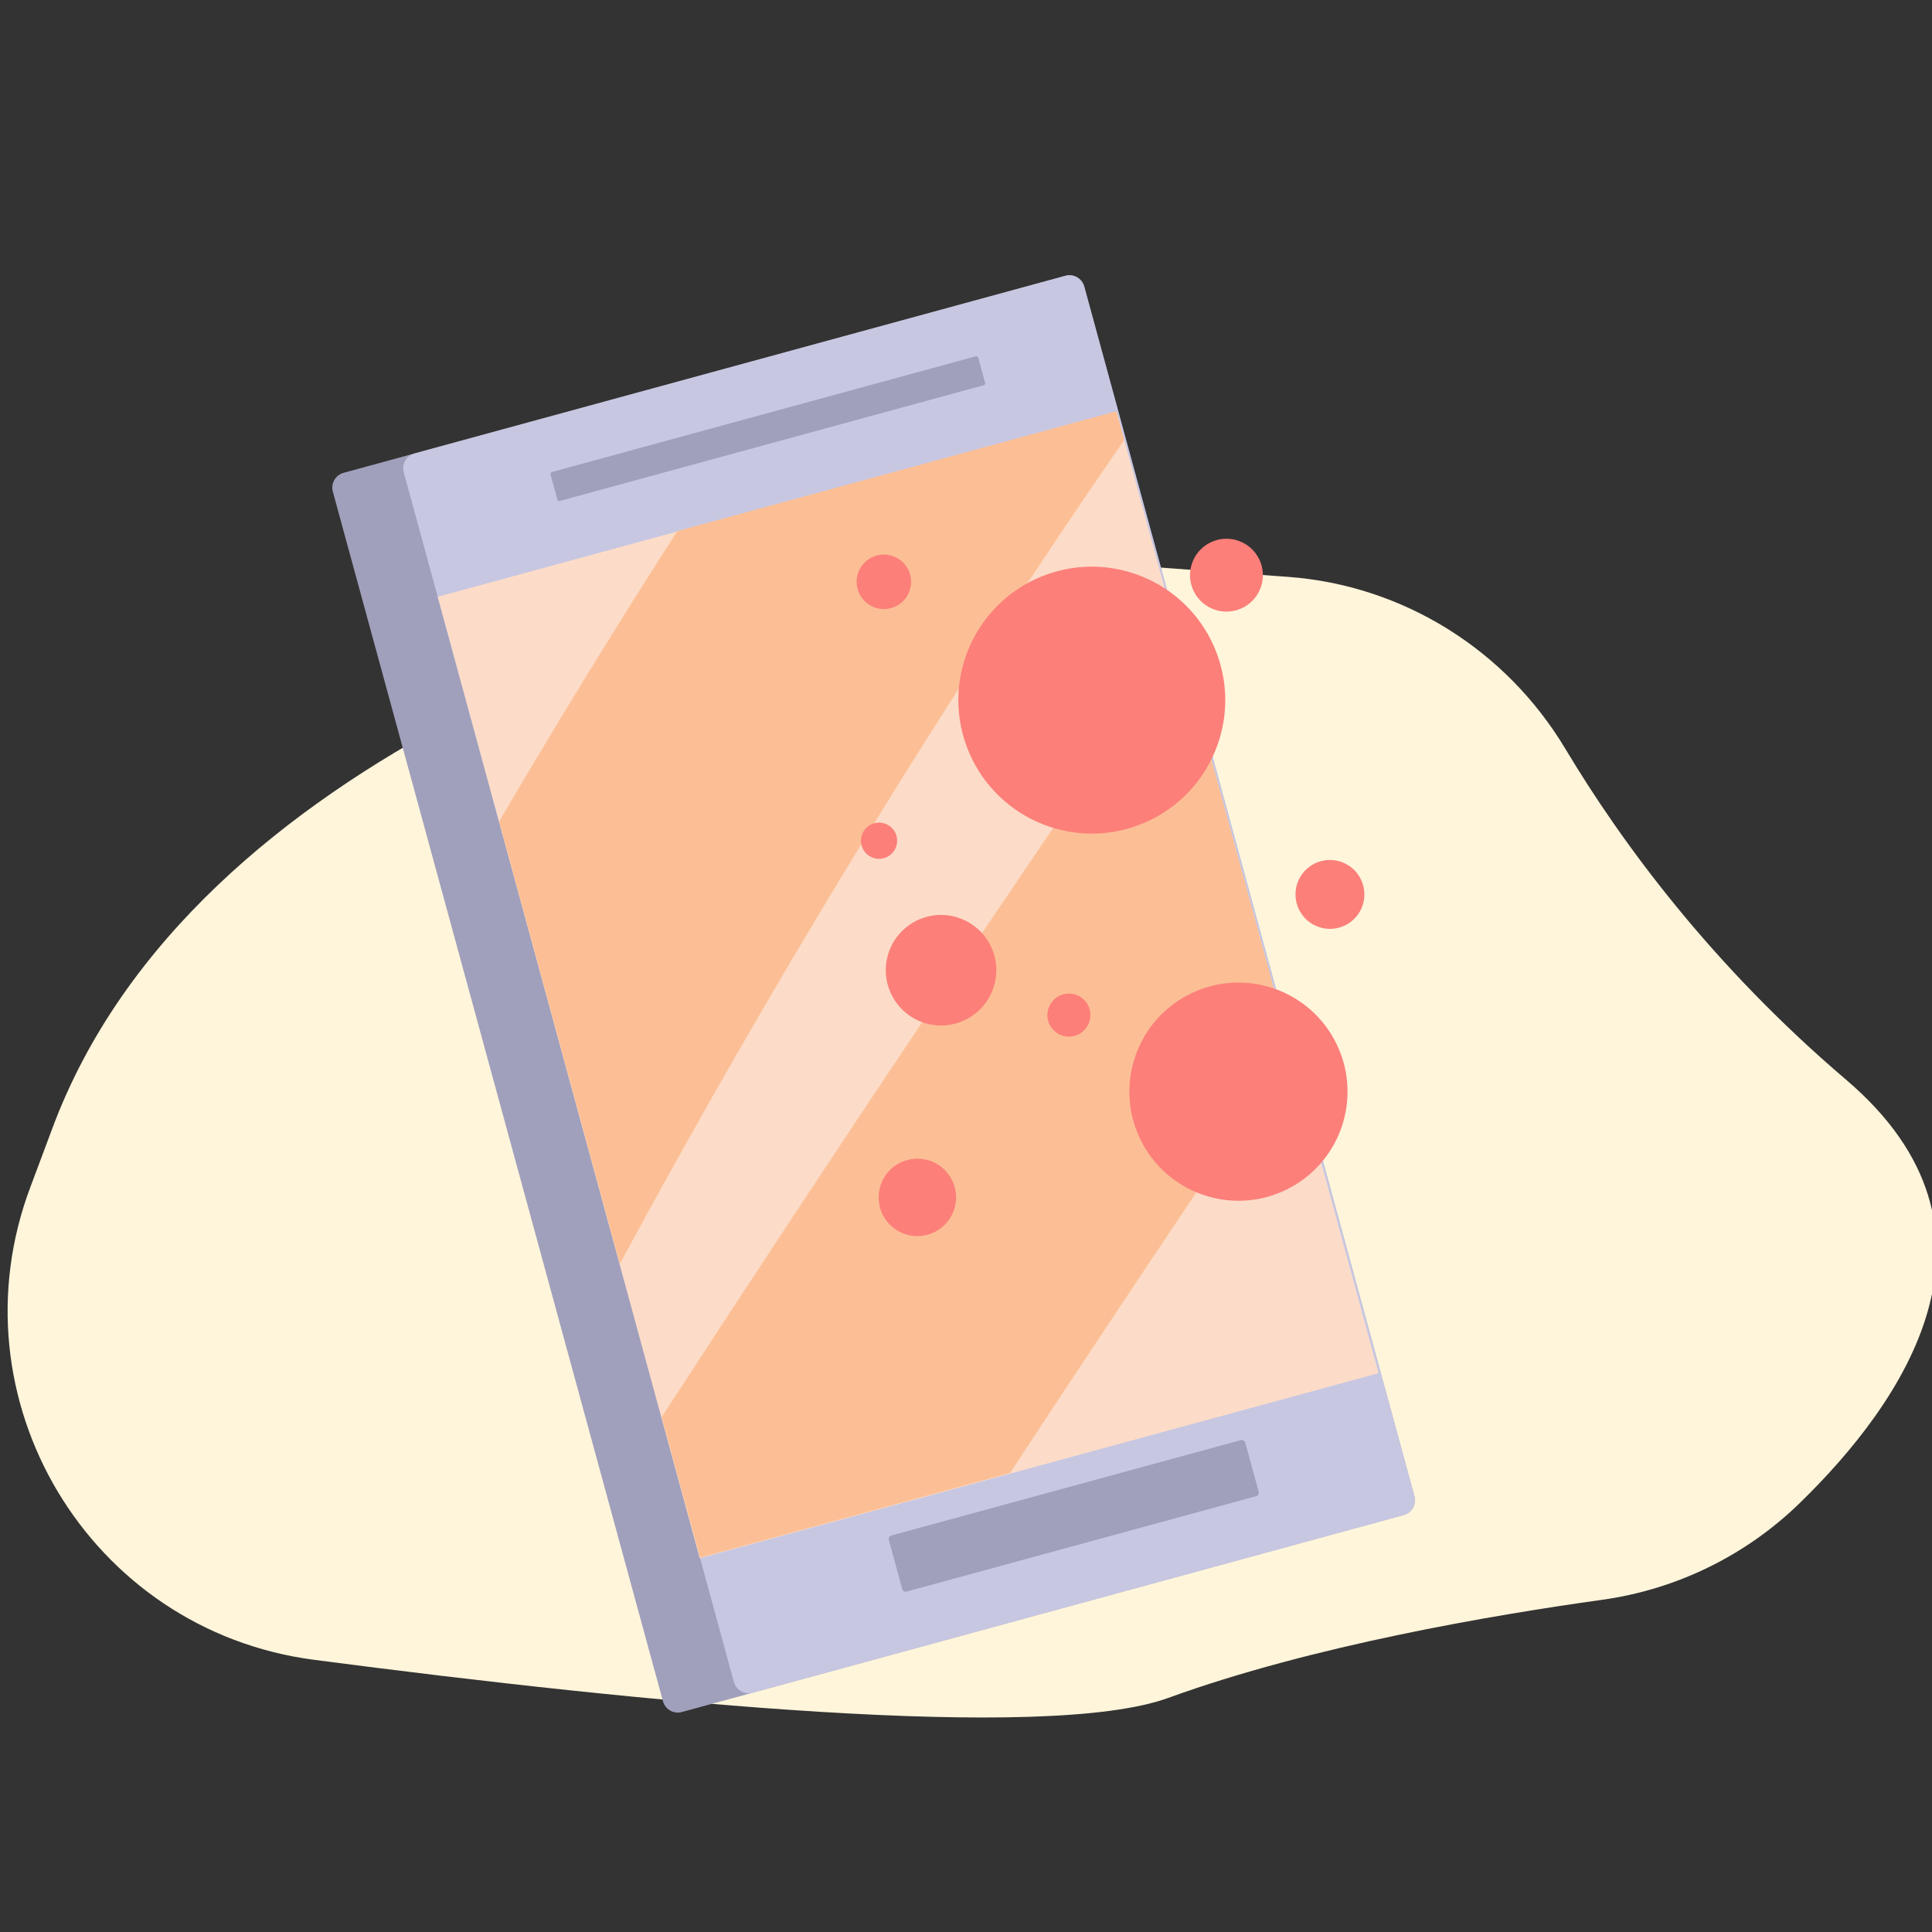 <?xml version="1.0" encoding="utf-8"?>
<!-- Generator: Adobe Illustrator 24.0.2, SVG Export Plug-In . SVG Version: 6.00 Build 0)  -->
<svg version="1.1" xmlns="http://www.w3.org/2000/svg" xmlns:xlink="http://www.w3.org/1999/xlink" x="0px" y="0px"
	 viewBox="0 0 400 400" style="enable-background:new 0 0 400 400;" xml:space="preserve">
<rect x="0" y="0" width="400" height="400" fill="#333333" stroke="none"/>
<g id="Capa_1" style="display:none;">
	<path style="display:inline;fill:#FFF5DB;" d="M188.36,99.78c0,0,81.19-78.37,125.93-14.25s77.88,133.59,77.88,133.59
		s13.26,172.77-71.25,140.71s-212.1-7.12-212.1-7.12S-40.3,276.12,37.58,233.37c47.14-25.87,59.07-53.7,61.14-71.64
		c1.49-12.89,8.94-24.09,20.01-29.28L188.36,99.78z"/>
	<g style="display:inline;">
		<path style="fill:#1C2026;" d="M214.94,14.87c36.09-0.92,61.14,33.87,68.2,65.94c2.46,11.19,3.35,23.25,3.34,34.68
			c0,28.4-11.72,51.18-30.26,71.09c-14.44,15.5-33.81,13.66-52.99,17.35c-7.91,1.52-21.38,5.39-28.08-0.78
			c-6.33-5.82-4.52-15.34-4.51-23.3c0.02-17.09-5.47-33.98-9.78-50.45c-4.41-16.81-8.21-36.07-3.51-53.53
			c5.9-21.91,15.02-45.46,36.74-55.95C200.82,16.68,207.9,15.05,214.94,14.87z"/>
		<g>
			<g>
				<path style="fill:#1C2026;" d="M172.41,42.82c-5.28,11.42-8.68,24.6-8.68,37.07c0,23.82,9.97,55.18,34.51,67.19
					c12.1,5.92,18.5,6.62,30.89,2.32c10.46-3.63,22.99-9.54,32.44-16.47c28.06-20.6,31.8-56.21,23.68-78
					c-5.61-15.06-22.14-35.53-40.42-37.76C212.48,13.22,187.77,9.63,172.41,42.82z"/>
			</g>
			<g>
				<path style="fill:#F6B5A0;" d="M276.65,92.97c0.14,8.98-4.85,19.17-12.94,22.9c-10.96,5.07-15.19-4.99-15.19-14.83
					c-0.01-7.93,3.47-21.59,12.46-24.42C269.45,73.96,276.54,85.6,276.65,92.97z"/>
			</g>
			<g>
				<rect x="205.15" y="113.97" style="fill:#F6B5A0;" width="53.8" height="66.9"/>
			</g>
			<g>
				<path style="fill:#F1927C;" d="M242.53,151c5.4-11.33,8.61-22.79,7.7-37.04l-45.1,0.03l0.05,58.15
					C219.34,169.96,236.78,163.07,242.53,151z"/>
			</g>
			<g>
				<path style="fill:#F6B5A0;" d="M185.84,243.6l-9.74,24.01l-7.48,18.44c0,0.01-0.01,0.02-0.01,0.04l-5.43,13.37l-0.01,0.01
					l-5.45,13.45l-7.43,18.31l-6.55,16.16v0.01l-0.13,0.32c-6.28,7.97-12.78,10.35-18.75,9.85c-0.69-0.05-1.36-0.13-2.02-0.27
					c-0.01,0-0.01-0.01-0.01-0.01c-0.16-0.01-0.32-0.05-0.48-0.09c0.05-0.05,0.11-0.09,0.16-0.12l0.01-0.01
					c-7.63-5.34-14.79-11.3-21.42-17.81c-0.09-11.74,0.55-22.01,1.72-31.14c1.77-13.91,4.77-25.2,8.29-35.13l0.01-0.01
					c5.3-14.98,11.79-26.86,17.08-39.91c0,0,9.89-28.84,26.11-39.3c0.65-0.43,1.32-0.82,1.99-1.17c0.67-0.37,1.37-0.7,2.07-0.98
					c1.05-0.44,2.13-0.81,3.22-1.05l0.05-0.01l0.05-0.01l0.07-0.02c1.15-0.27,2.32-0.43,3.52-0.46c1.65-0.07,3.34,0.07,5.07,0.49
					c0.03,0,0.04,0.01,0.06,0.01c0.05,0.01,0.1,0.02,0.15,0.04c0,0,5.88,2.04,10.64,10.14v0.01c0.98,1.64,1.89,3.53,2.71,5.72v0.01
					C186.93,214.47,188.53,226.29,185.84,243.6z"/>
			</g>
			<g>
				<path style="fill:#F6B5A0;" d="M332.24,210.25l-13.59,47.83l-0.21,0.74l-1.59,5.57v0.01l-0.74,2.63l-1.57,5.5l-28.06,98.77
					l-0.93,3.26l-0.03,0.06c-20.19,8.46-42.34,13.12-65.6,13.12c-21.28,0-41.62-3.91-60.39-11.05l-1.65-57.55c0.01,0,0.01,0,0-0.01
					l-0.17-6.22l-0.16-5.5l-0.5-17.43l-0.37-12.84l-1.41-49.09l-0.28-9.81v-0.01l-0.18-6.35v-0.01l-0.51-18.11l-0.01-0.4l2-0.77
					l2.1-0.81l3.19-1.22l0.05-0.01l0.05-0.01l0.07-0.02l1.54-0.61c0.01-0.01,0.02-0.01,0.02-0.01l2.49-0.95v-0.01l4.59-1.76
					l0.04-0.01l15.75-6.06h0.01l9.47-3.64l0.28-0.11l2.37-0.91l6.72-2.59h0.11l30.04-0.07l23.72-0.05l0.04,0.02l4.71,2.33l1.05,0.53
					l16.52,8.24l19.2,9.57l23.5,11.71L332.24,210.25z"/>
			</g>
			<g>
				<path style="fill:#F6B5A0;" d="M254.15,117.4c-5.14,12.94-12.16,23.58-24.35,31.08c-11.92,7.34-24.25,11.09-35.77,1.6
					c-9.16-7.56-15.1-18.58-18.44-29.7c-7.69-25.58-1.86-61,14.4-81.63c17.85-22.66,52.36-17.63,65.72,7.61
					C266.59,66.92,262.46,96.5,254.15,117.4z"/>
			</g>
			<g>
				<g>
					<path style="fill:#F1927C;" d="M263.45,107.95c-0.68,0-1.3-0.45-1.49-1.13c-2.76-9.85-0.64-19.17,5.03-22.17
						c0.75-0.4,1.69-0.11,2.09,0.65c0.4,0.76,0.11,1.69-0.65,2.09c-4.25,2.25-5.78,10.42-3.49,18.6c0.23,0.83-0.25,1.68-1.07,1.91
						C263.73,107.92,263.59,107.95,263.45,107.95z"/>
				</g>
				<g>
					<path style="fill:#F1927C;" d="M271.64,95.4c-0.2,0-0.41-0.04-0.61-0.13c-2.36-1-5.45-1.57-7.05-0.57
						c-0.72,0.45-1.68,0.24-2.13-0.49c-0.46-0.72-0.23-1.68,0.49-2.13c3.42-2.14,8.45-0.28,9.91,0.35c0.79,0.33,1.15,1.24,0.81,2.03
						C272.82,95.05,272.25,95.4,271.64,95.4z"/>
				</g>
			</g>
			<g>
				<path style="fill:#EF883B;" d="M336.25,231.35c-1.2,3.8-3.62,7.82-5.8,11.89c-0.23,6.77-2.04,14.13-4.22,21.48
					c-0.79,2.74-1.66,5.48-2.51,8.18c-0.35,1.6-0.74,3.19-1.17,4.81v0.01c-0.44,1.64-0.9,3.31-1.39,5.07
					c-0.18,0.62-0.35,1.26-0.54,1.91c-0.63,2.19-1.31,4.51-2.03,7.08c-3.68,13.03-4.85,30.01-11,42.27l-10.37,35.13
					c-2.77,1.42-5.59,2.76-8.45,4.03c-1.05,0.47-2.11,0.93-3.18,1.38c-0.02,0-0.04,0.01-0.06,0.03
					c-20.19,8.46-42.34,13.12-65.6,13.12c-21.28,0-41.62-3.91-60.39-11.05c-1.89-0.72-3.76-1.48-5.63-2.26l-3.23-38.59l-0.39-4.62
					l-1-12.07v-0.01l-0.68-8.2v-0.01l-0.27-3.14l-0.34-4.08c-0.23-0.64-0.47-1.27-0.7-1.88c-4.66-12.44-9.68-20.84-11.48-34.34
					c-0.26-1.91-0.13-4.19,0.26-6.75v-0.01c0.09-0.56,0.2-1.14,0.32-1.73c0.01-0.07,0.04-0.13,0.06-0.21
					c1.26-6.48,4.05-14.35,7.14-21.85c0.01-0.03,0.03-0.05,0.03-0.06c1.6-3.91,3.28-7.72,4.83-11.18c0.87-1.92,1.7-3.73,2.46-5.39
					c0.8-1.74,1.52-3.3,2.13-4.66l1.8-3.76v-0.01l5.13-10.71l5.33-11.12l0.27-0.58l0.27-0.54v-0.01l0.68-1.43l3.89-1.36l0.06-0.01
					l15.92-5.54l9.21-3.2c0,0,0.04,0.02,0.1,0.06c0.06,0.04,0.13,0.09,0.24,0.15c2.4,1.42,17.21,9.51,38.74,7.29
					c5.55-0.56,11.45-1.81,17.81-4.04h0.09c2.1-0.73,4.24-1.56,6.42-2.53c1.21-0.54,2.42-1.1,3.65-1.71
					c0.34-0.17,0.69-0.34,1.04-0.53c0.15-0.07,0.31-0.15,0.46-0.23c0.28,0.12,0.58,0.24,0.88,0.38c4.63,1.99,11.17,4.68,18.14,7.54
					c7.33,2.99,15.15,6.17,21.73,8.9h0.01c0.01,0,0.03,0.01,0.04,0.01c3.73,1.55,7.05,2.96,9.67,4.09
					c7.29,3.18,11.9,4.01,18.92,7.72c1.63,0.86,2.81,2.16,3.63,3.76h0.01C340.33,214.4,338.26,224.94,336.25,231.35z"/>
			</g>
			<g>
				<g>
					<path style="fill:#21263D;" d="M192.53,87.27c-0.16,2.85-1.68,5.08-3.39,4.98c-1.71-0.1-2.96-2.48-2.8-5.33
						c0.16-2.85,1.68-5.07,3.38-4.98C191.45,82.04,192.7,84.42,192.53,87.27z"/>
				</g>
				<g>
					<path style="fill:#21263D;" d="M229.54,89.38c-0.16,2.85-1.68,5.07-3.39,4.97c-1.71-0.1-2.96-2.48-2.8-5.33
						c0.16-2.84,1.68-5.07,3.38-4.98C228.45,84.15,229.71,86.54,229.54,89.38z"/>
				</g>
				<g>
					<path style="fill:#F1927C;" d="M203.68,111.75c-0.07,0-0.14,0-0.21-0.01c-4.33-0.58-7.76-2.41-9.42-5
						c-0.89-1.39-1.16-2.89-0.75-4.21c0.21-0.67,1-1.82,4.04-6.03c2.01-2.79,5.27-7.3,6.02-8.85l-5.25-9.71
						c-0.41-0.75-0.13-1.69,0.63-2.1c0.74-0.4,1.69-0.13,2.1,0.63l5.54,10.24c0.06,0.1,0.1,0.21,0.13,0.31
						c0.34,1.2-0.23,2.39-6.65,11.28c-1.5,2.08-3.37,4.68-3.62,5.22c-0.1,0.35,0.04,0.94,0.43,1.54c0.43,0.67,2.22,2.92,7.22,3.59
						c0.85,0.11,1.44,0.89,1.33,1.74C205.1,111.19,204.44,111.75,203.68,111.75z"/>
				</g>
				<g>
					<path style="fill:#1C2026;" d="M227.1,78.02c3.16,0.08,7.04,1.32,9.73,2.3c-0.01-6.58-13.64-6.85-17.03-6.58
						c-1.63,0.13-3.14,0.79-2.19,4.51C218.1,80.14,221.12,77.87,227.1,78.02z"/>
				</g>
				<g>
					<path style="fill:#1C2026;" d="M190.07,75.9c-3.15-0.28-7.15,0.51-9.93,1.17c0.76-6.53,14.32-5.25,17.67-4.6
						c1.61,0.32,3.03,1.14,1.67,4.74C198.77,79.04,196.03,76.44,190.07,75.9z"/>
				</g>
				<g>
					<path style="fill:#F1927C;" d="M234.83,101.86c-0.12,2.02-3.92,3.45-8.5,3.19c-4.58-0.26-8.19-2.11-8.08-4.14
						c0.11-2.02,3.92-3.45,8.5-3.19C231.33,97.98,234.95,99.83,234.83,101.86z"/>
				</g>
				<g>
					<path style="fill:#F1927C;" d="M193.97,99.53c-0.12,2.02-3.92,3.45-8.5,3.19c-4.58-0.26-8.19-2.11-8.08-4.13
						c0.12-2.03,3.92-3.45,8.5-3.19C190.46,95.65,194.09,97.5,193.97,99.53z"/>
				</g>
			</g>
			<g>
				<path style="fill:#1C2026;" d="M240.59,51.32c0,0,0.9,10.81,2.32,19.31c1.11,0.83,11.04,17.18,12.22,17.89
					c0.35,0.21,3.26-0.74,3.26-0.74c0.46-4.59,3.53-8.54,8.96-8.76c3.91-0.15,7.19,4.81,8.24,9c0.25-4.14,0.69-9.41,0.73-13.83
					c0.04-4.19-0.21-8.69-0.74-12.99c-1.23-10.01-2.04-15.5-6.84-24.89c-5.16-10.1-13.21-17.92-24.6-20.75
					c-13.74-3.42-36.19-6.17-47.83,2.3c-5.97,4.34-14.81,14.54-12.11,27.28C184.21,45.14,205.45,33.3,240.59,51.32z"/>
			</g>
			<g>
				<path style="fill:#F6B5A0;" d="M388.85,235.89c-2.19,20.91-8.19,40.68-17.27,58.62c-16.39-10.26-33.24-21.01-45.35-29.78
					c-2.7-1.94-5.16-3.8-7.33-5.52c-0.16-0.13-0.31-0.26-0.45-0.38c-1.25-1-2.39-1.97-3.42-2.87c-2.62-2.31-4.5-4.31-5.46-5.91
					c-14.46-26.26,5.1-40.85,14.38-43.92c1.98-0.65,3.48-0.78,4.11-0.39c2.48,0.47,5.55,1.31,9.09,2.53h0.01
					C349.96,212.65,368.97,221.94,388.85,235.89z"/>
			</g>
			<g>
				<path style="fill:#EF883B;" d="M388.94,235.07c-0.03,0.28-0.05,0.55-0.09,0.82c-2.19,20.91-8.19,40.68-17.27,58.62
					c-1.32,2.6-2.7,5.17-4.16,7.7c-0.29,0.5-0.57,1.01-0.88,1.52c-2.68-1.44-5.32-2.9-7.92-4.35
					c-14.04-7.86-26.86-15.76-36.07-21.64v-0.01c-0.83-0.53-1.64-1.04-2.41-1.54c-0.39-0.24-0.77-0.49-1.14-0.73v-0.01
					c-1.65-1.05-3.14-2.03-4.46-2.9c-4.14-2.71-6.51-4.34-6.51-4.34c-1.3-1.36-2.52-2.71-3.65-4.07
					c-25.8-30.87-9.69-60.96-3.93-69.72c1.07-1.65,1.8-2.54,1.8-2.54c0.88,0.26,1.76,0.51,2.64,0.8h0.01c0.01,0,0.03,0.01,0.04,0.01
					C331.97,201.02,363.41,218.74,388.94,235.07z"/>
			</g>
			<g>
				<path style="fill:#EF883B;" d="M329.52,347.69c-0.53,0.44-1.05,0.88-1.57,1.31c-9.45,7.78-19.74,14.57-30.72,20.19
					c-2.77,1.42-5.59,2.76-8.45,4.03c-1.05,0.47-2.11,0.93-3.18,1.38c-0.02,0-0.04,0.01-0.06,0.03
					c-20.19,8.46-42.34,13.12-65.6,13.12c-21.28,0-41.62-3.91-60.39-11.05c-1.89-0.72-3.76-1.48-5.63-2.26
					c-4.66-1.97-9.22-4.14-13.65-6.5c1.44-9.31,3.09-15.59,3.09-15.59l0.21-2.65c0,0-0.01,0,0-0.01l0.18-2.28v-0.01l1.78-22.91
					l0.63-7.85c0-0.01,0-0.01,0-0.01l0.66-8.46l0.49-6.33l0.09-1c0-0.01,0-0.01,0-0.01l1.43-18.33c2.57-1.91,5.19-3.68,7.88-5.33
					c2.09-1.28,4.22-2.49,6.38-3.62c3.09-1.65,6.23-3.13,9.43-4.48c1.19-0.5,2.38-0.99,3.59-1.44c4.11-1.6,8.28-2.99,12.51-4.18
					c43.65-12.34,92.17-4.57,115.76,0.7c5.27,1.18,9.29,2.24,11.73,2.91c0.54,0.15,0.99,0.27,1.36,0.38c0.9,0.26,1.37,0.4,1.37,0.4
					c0.45,2.8,0.89,5.59,1.31,8.36c0.34,2.22,0.69,4.44,1.02,6.62C324.92,308.13,327.76,331.84,329.52,347.69z"/>
			</g>
			<g>
				<path style="fill:none;" d="M224.77,187.28c-10.26,0-19.51-2.72-28.14-8.26c-0.72-0.46-0.92-1.42-0.46-2.14
					c0.46-0.72,1.42-0.93,2.14-0.47c9.82,6.31,20.06,8.69,32.22,7.49l1.94-0.18c8.52-0.81,22.78-2.17,28.05-7.13
					c0.62-0.59,1.6-0.55,2.18,0.07c0.59,0.62,0.55,1.6-0.07,2.19c-6.04,5.68-20.38,7.04-29.87,7.95l-1.93,0.19
					C228.77,187.18,226.75,187.28,224.77,187.28z"/>
			</g>
			<g>
				<path style="fill:none;" d="M330.86,346.54c-0.45,0.38-0.89,0.76-1.34,1.15c-0.53,0.44-1.05,0.88-1.57,1.31
					c-1.71-22.63-3.94-43.67-7.32-64.29c-0.51-3.09-1.05-6.18-1.61-9.26v-0.01c-0.49-2.68-1-5.35-1.54-8.02c-0.21-1-0.4-2-0.61-3.01
					c-0.59-2.82-1.2-5.63-1.83-8.46c-0.47-2.02-0.93-4.03-1.42-6.05c-0.2-0.83,0.32-1.67,1.14-1.87c0.83-0.18,1.66,0.32,1.87,1.15
					c0.72,2.97,1.39,5.94,2.04,8.9c0.1,0.38,0.17,0.76,0.25,1.12c1.36,6.17,2.57,12.33,3.65,18.51v0.01
					C326.5,299.85,328.98,322.31,330.86,346.54z"/>
			</g>
			<g>
				<path style="fill:#EF883B;" d="M203.78,241.95l-15.16,21.48l-22.61,32.03l-2.82,4l-0.01,0.01l-5.61,7.96l-8.27,11.72v0.01
					l-3.76,5.32l-8.33,11.8l-14.66,20.79c-7.63-5.34-14.79-11.3-21.42-17.81c-3.69-3.61-7.21-7.38-10.56-11.32
					c-2.67-3.12-5.21-6.33-7.64-9.64l-3.37-4.77c24.49-85.16,52.16-104.72,52.16-104.72c7.77-10.17,18.07-15.19,26.59-17.68
					c1.77-0.51,3.46-0.92,5.02-1.23c0.01-0.01,0.02-0.01,0.02-0.01c0.77-0.16,1.52-0.29,2.22-0.42c1.87-0.31,3.51-0.49,4.84-0.6
					h0.04c2.33-0.2,3.73-0.16,3.73-0.16c3.31,0.56,6.27,1.42,8.91,2.51c7.39,3.07,12.33,8.02,15.58,13.66
					C207.81,220.71,203.78,241.95,203.78,241.95z"/>
			</g>
			<g>
				<path style="fill:none;" d="M147.27,308.23c-0.75,0-1.41-0.55-1.53-1.31c-0.71-4.63-3.06-9.92-5.54-15.51
					c-4.04-9.09-8.23-18.49-5.73-26.38c4.13-13.07,10.34-31.9,14.43-43.8c0.28-0.81,1.14-1.23,1.96-0.96
					c0.81,0.28,1.23,1.16,0.96,1.96c-4.08,11.87-10.28,30.67-14.41,43.72c-2.14,6.78,1.79,15.63,5.6,24.2
					c2.58,5.79,5.01,11.26,5.78,16.3c0.13,0.85-0.45,1.63-1.29,1.76C147.42,308.23,147.34,308.23,147.27,308.23z"/>
			</g>
			<g>
				<path style="fill:none;" d="M361.02,298.2c2.16,1.46,4.3,2.8,6.4,4.01c-0.29,0.5-0.57,1.01-0.88,1.52
					c-0.22,0.38-0.45,0.77-0.67,1.15c-2.16-1.24-4.35-2.6-6.57-4.11c-0.48-0.32-0.72-0.86-0.67-1.39c0.01-0.26,0.1-0.53,0.26-0.76
					C359.36,297.9,360.32,297.72,361.02,298.2z"/>
			</g>
			<g>
				<path style="fill:none;" d="M286.49,371.3c0.77,0.67,1.53,1.32,2.28,1.92c-1.05,0.47-2.11,0.93-3.18,1.38
					c-0.01-0.01-0.02-0.01-0.04-0.04c-4.43-3.69-8.89-8.38-13.02-12.73c-2.75-2.87-5.34-5.6-7.66-7.76
					c-7.76-7.26-13.62-14.77-19.83-22.74c-2.37-3.04-4.78-6.12-7.33-9.25c-0.54-0.66-0.44-1.63,0.22-2.16
					c0.66-0.55,1.63-0.45,2.17,0.21c2.57,3.14,4.99,6.24,7.37,9.3c6.13,7.87,11.93,15.3,19.51,22.39c2.4,2.22,5.01,4.98,7.79,7.89
					C278.52,363.64,282.54,367.87,286.49,371.3z"/>
			</g>
			<g>
				<path style="fill:none;" d="M255.61,372.56c-0.74,0-1.39-0.54-1.52-1.29c-0.69-4.08-1.11-8.2-1.27-12.26
					c-0.03-0.86,0.63-1.57,1.49-1.61c0.98,0.08,1.57,0.63,1.6,1.49c0.15,3.93,0.56,7.92,1.23,11.87c0.14,0.84-0.42,1.64-1.26,1.78
					C255.78,372.55,255.69,372.56,255.61,372.56z"/>
			</g>
			<g>
				<g>
					<g>
						<path style="fill:#21263D;" d="M200.83,134.07c-8.44-4.46-5.44-23.49,4.24-14.53C210.23,124.32,211.56,139.74,200.83,134.07z"
							/>
					</g>
					<g>
						<path style="fill:#E6475B;" d="M206.83,121.82c3.54,6.08,3.36,17.2-6,12.25c-0.69-0.36-1.26-0.84-1.8-1.37
							C199.85,127.95,202.27,123.75,206.83,121.82z"/>
					</g>
				</g>
				<g>
					<path style="fill:#BAD7E9;" d="M186.43,128.53c0,0-13.37-2.79-12.3,2.35C174.13,130.89,175.36,135.96,186.43,128.53z"/>
				</g>
				<g>
					<path style="fill:#BAD7E9;" d="M177.38,137.8c0,0-13.62,0.96-11.2,5.62C166.18,143.42,168.75,147.96,177.38,137.8z"/>
				</g>
				<g>
					<path style="fill:#BAD7E9;" d="M191.01,136.82c0,0-13.09,3.91-9.71,7.92C181.3,144.74,184.8,148.61,191.01,136.82z"/>
				</g>
			</g>
		</g>
		<g>
			<g>
				<path style="fill:#F5AD93;" d="M178.92,212.38c0,0-0.26,2.63-1.18,7.72c-1.71,9.53-5.73,27.7-14.66,53.43
					c-1.8,5.18-3.79,10.67-6.01,16.46c-2.52,6.59-5.33,13.58-8.46,20.93v0.01c-0.81,1.87-1.61,3.75-2.46,5.67c0,0,0,0,0,0.01
					c-2.75,6.29-5.72,12.84-8.96,19.65c-2.6,5.51-5.37,11.19-8.31,17.04c-1.06,1.65-2.44,3.06-4.02,4.25
					c-0.25,0.21-0.52,0.4-0.77,0.59l-1.73-0.95c0.05-0.05,0.11-0.09,0.16-0.12l0.01-0.01c-7.63-5.34-14.79-11.3-21.42-17.81
					c-3.69-3.61-7.21-7.38-10.56-11.32c1.23-4.51,2.63-7.33,2.63-7.33c3.36-4.28,6.58-8.44,9.65-12.49
					c13.48-17.76,24.23-33.34,32.74-46.58c0,0,0-0.01,0.01-0.01c0.17-0.27,0.33-0.52,0.5-0.78v-0.01c2.22-3.46,4.29-6.77,6.2-9.9
					c5.46-8.94,9.74-16.56,13.01-22.77c2.81-5.3,4.89-9.59,6.38-12.81c0.13-0.28,0.26-0.55,0.38-0.82c1.91-4.19,2.7-6.34,2.7-6.34
					l11.95,3.62L178.92,212.38z"/>
			</g>
			<g>
				<g>
					<path style="fill:#F5AD93;" d="M156.11,175.92c0.7-5.13,4.43-9.84,9.97-10.77c6.92-1.22,18.76-7.47,22.03-3.35
						c4.53,5.7-4.2,23.77-5.29,30.58c-0.77,4.78-2.9,17.4-7.24,20.36c-7.59,5.16-14.43,5.3-14.65-2.31
						C160.67,200.66,155.62,179.48,156.11,175.92z"/>
				</g>
				<g>
					<path style="fill:#F29676;" d="M185.9,165.53c-4.38,1.19-11.89,3.58-15.93,6.31c-0.33,0.41-0.67,0.81-0.92,1.24
						c-2.38,4.04,1.34,9.56,1.42,13.86c0.13,6.52-2.08,15.43,2.3,20.88c1.18,1.47,2.58,2.65,4.06,3.74
						c3.52-4.25,5.33-14.88,6.01-19.18c0.85-5.33,6.35-17.53,6.55-25.32C188.15,167.63,187.25,165.17,185.9,165.53z"/>
				</g>
				<g>
					<path style="fill:#21263D;" d="M176.04,169.15c-0.33,0-0.63-0.22-0.72-0.55c-0.11-0.4,0.12-0.81,0.52-0.92l7.91-2.19
						c0.4-0.11,0.81,0.12,0.92,0.52c0.11,0.4-0.12,0.81-0.52,0.92l-7.91,2.19C176.18,169.14,176.11,169.15,176.04,169.15z"/>
				</g>
			</g>
			<g>
				<path style="fill:#D7732F;" d="M175.26,232.78c2.95,6.48,0.77,14.83,0.77,14.83c-0.97,7.48-2.15,14.63-3.52,21.43
					c-1.18,5.93-2.49,11.6-3.89,17c0,0.01-0.01,0.02-0.01,0.04c-0.84,3.21-1.71,6.34-2.6,9.37c-2.56,8.66-5.32,16.57-8.11,23.68
					v0.01c-2.41,6.17-4.85,11.73-7.21,16.69c-2.53,5.33-4.95,9.95-7.12,13.83v0.01c-5.01,8.92-8.7,13.97-9.36,14.86
					c-3.45-2.02-6.82-4.16-10.11-6.4l-1.73-0.95c0.05-0.05,0.11-0.09,0.16-0.12l0.01-0.01c-7.63-5.34-14.79-11.3-21.42-17.81
					c-3.69-3.61-7.21-7.38-10.56-11.32c-2.67-3.12-5.21-6.33-7.64-9.64c7.18-15.41,14.94-27.91,28.21-45.31l0.01-0.01
					c8.05-10.56,18.11-22.9,31.3-38.8c1.59-2.64,2.98-4.69,4.2-6.28c0.66-0.87,1.27-1.59,1.82-2.2c1.32-1.44,2.35-2.26,3.12-2.73
					c1.21-0.72,1.78-0.57,1.78-0.57l1.66-4.14v-0.01l2.48-6.18c1.27,1.25,2.7,2.31,4.18,3.2c6.11,3.69,13.3,4.62,16.07,4.85
					c0.76,0.05,1.18,0.06,1.18,0.06L175.26,232.78z"/>
			</g>
		</g>
		<path style="fill:#1C2026;" d="M244.57,81.2c2.87,21.47-0.63,42.93-4.02,64.12c-1.53,9.52-4.43,18.77-5.33,28.4
			c-0.68,7.21-2.2,23.93,6.28,27.46c10.95,4.56,23.54-7.13,32.39-12.2c10.76-6.17,22.33-11.6,30.29-21.48
			c14.91-18.5,8.4-43.83,1.84-63.85c-6.38-19.46-9.21-41.75-20.3-59.26c-5.35-8.46-14.41-17.62-23.97-21.33
			c-12.73-4.93-37.77-8.82-37.71,10.89c0.03,9.89,9.98,16.64,14.03,24.77C241.5,65.61,243.51,73.27,244.57,81.2z"/>
	</g>
</g>
<g id="Capa_2">
	<path style="fill:#FFF5DB;" d="M204.37,114.91c-7.07-0.51-14.19-0.01-21.11,1.55c-35.19,7.93-143.29,38.31-172.53,117.44
		c-1.51,4.08-2.97,7.98-4.38,11.71c-16.66,43.93,12.05,91.93,58.63,98.03c68.54,8.98,151.59,17.1,176.91,7.89
		c29.67-10.79,67.26-17.17,89.76-20.3c15.42-2.14,29.74-9.13,40.91-19.98c21.38-20.77,46.33-56.46,9.68-87.68
		c-27.95-23.81-46.55-49.17-58.16-68.55c-12.27-20.49-33.62-33.85-57.44-35.59L204.37,114.91z"/>
	<g>
		<g>
			<path style="fill:#A0A0BC;" d="M290.61,313.67l-149.45,40.79c-1.69,0.46-3.44-0.54-3.9-2.23L68.91,101.79
				c-0.46-1.69,0.54-3.44,2.23-3.9L220.58,57.1c1.69-0.46,3.44,0.54,3.9,2.23l68.36,250.45C293.3,311.47,292.3,313.21,290.61,313.67
				z"/>
			<path style="fill:#C7C7E2;" d="M290.61,313.67l-134.77,36.78c-1.69,0.46-3.44-0.54-3.9-2.23L83.59,97.78
				c-0.46-1.69,0.54-3.44,2.23-3.9L220.58,57.1c1.69-0.46,3.44,0.54,3.9,2.23l68.36,250.45C293.3,311.47,292.3,313.21,290.61,313.67
				z"/>
			
				<rect x="115.21" y="100.68" transform="matrix(0.965 -0.263 0.263 0.965 -47.031 56.703)" style="fill:#FCDCC8;" width="145.65" height="206.27"/>
			<path style="fill:#FCBF95;" d="M231.13,85.14l1.62,5.95c-37.96,54.99-72.69,111.87-104.42,170.58l-25-91.6
				c11.91-20.28,24.22-40.39,36.91-60.12L231.13,85.14z"/>
			<path style="fill:#FCBF95;" d="M244.23,133.14l23.1,84.62c-19.63,28.92-39.02,57.99-58.22,87.21l-64.17,17.52l-7.95-29.11
				C172.04,239.46,207.79,186.05,244.23,133.14z"/>
			<path style="fill:#A0A0BC;" d="M260.08,309.77l-72.37,19.75c-0.39,0.11-0.8-0.13-0.91-0.52l-2.78-10.18
				c-0.11-0.39,0.13-0.8,0.52-0.91l72.37-19.75c0.39-0.11,0.8,0.13,0.91,0.52l2.78,10.18C260.71,309.25,260.47,309.66,260.08,309.77
				z"/>
			<path style="fill:#A0A0BC;" d="M203.69,79.75l-87.81,23.97c-0.21,0.06-0.42-0.07-0.48-0.27l-1.43-5.24
				c-0.06-0.21,0.07-0.42,0.27-0.48l87.81-23.97c0.21-0.06,0.42,0.07,0.48,0.27l1.43,5.24C204.02,79.48,203.9,79.69,203.69,79.75z"
				/>
		</g>
		<path style="fill:#FC7F7A;" d="M251.92,135.27c5.35,14.29-1.9,30.21-16.19,35.56c-14.29,5.35-30.21-1.9-35.56-16.2
			c-5.35-14.29,1.9-30.21,16.2-35.56C230.66,113.73,246.58,120.98,251.92,135.27z"/>
		<path style="fill:#FC7F7A;" d="M205.55,196.86c2.21,5.92-0.79,12.51-6.71,14.73c-5.92,2.21-12.51-0.79-14.72-6.71
			c-2.22-5.92,0.79-12.51,6.71-14.73C196.74,187.94,203.33,190.95,205.55,196.86z"/>
		
			<ellipse transform="matrix(0.903 -0.43 0.43 0.903 -72.245 132.287)" style="fill:#FC7F7A;" cx="256.39" cy="225.89" rx="22.58" ry="22.58"/>
		<path style="fill:#FC7F7A;" d="M282.03,182.68c1.38,3.69-0.49,7.8-4.18,9.18c-3.69,1.38-7.8-0.49-9.18-4.18
			c-1.38-3.69,0.49-7.8,4.18-9.18C276.54,177.12,280.65,178.99,282.03,182.68z"/>
		<path style="fill:#FC7F7A;" d="M197.44,245.1c1.55,4.15-0.55,8.77-4.7,10.32s-8.77-0.55-10.32-4.7s0.55-8.77,4.7-10.32
			C191.26,238.84,195.89,240.95,197.44,245.1z"/>
		<path style="fill:#FC7F7A;" d="M188.28,118.48c1.09,2.92-0.39,6.17-3.31,7.26c-2.92,1.09-6.17-0.39-7.26-3.31
			c-1.09-2.92,0.39-6.17,3.31-7.26C183.93,114.08,187.18,115.56,188.28,118.48z"/>
		<path style="fill:#FC7F7A;" d="M260.99,116.44c1.46,3.9-0.52,8.25-4.42,9.71c-3.9,1.46-8.25-0.52-9.71-4.42
			c-1.46-3.9,0.52-8.25,4.42-9.71C255.18,110.56,259.53,112.54,260.99,116.44z"/>
		<path style="fill:#FC7F7A;" d="M185.51,172.75c0.72,1.94-0.26,4.1-2.2,4.82c-1.94,0.73-4.1-0.26-4.82-2.2
			c-0.73-1.94,0.26-4.1,2.2-4.82C182.62,169.83,184.78,170.81,185.51,172.75z"/>
		<path style="fill:#FC7F7A;" d="M225.48,208.6c0.86,2.31-0.31,4.87-2.61,5.74s-4.87-0.31-5.74-2.61c-0.86-2.3,0.31-4.87,2.61-5.74
			C222.05,205.12,224.62,206.29,225.48,208.6z"/>
	</g>
</g>
</svg>
